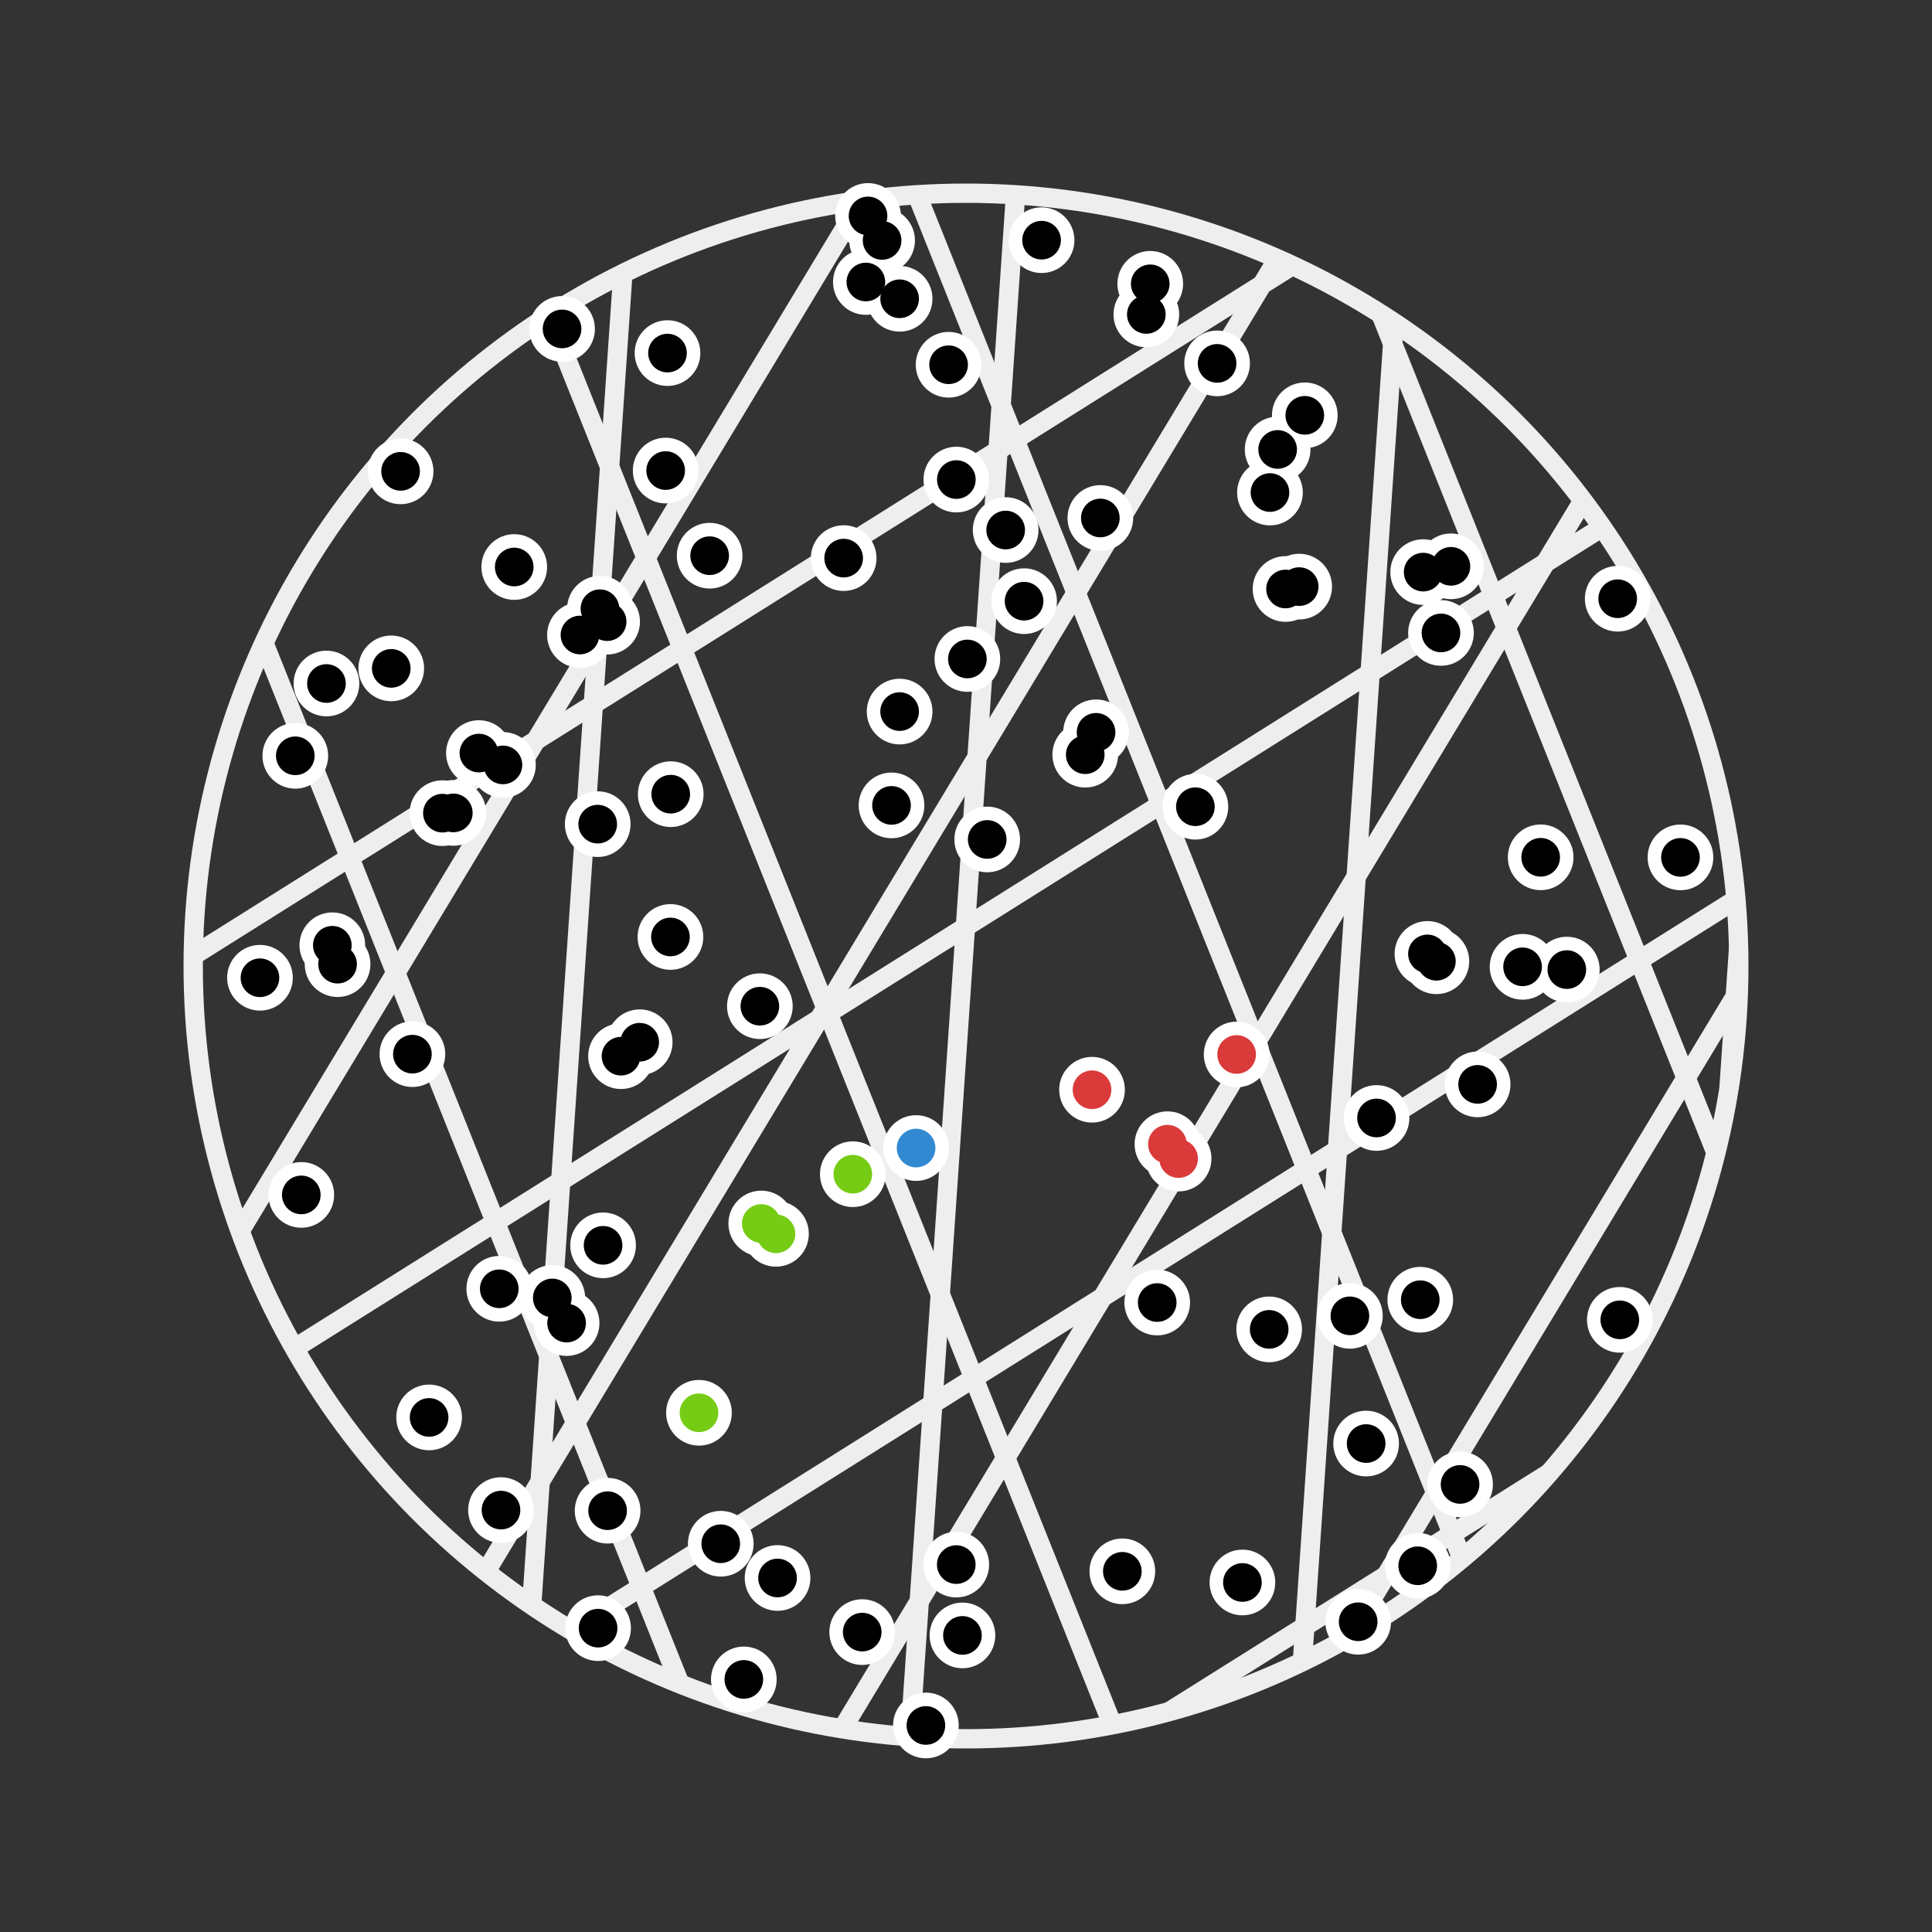<svg width="1000" height="1000" vertion="1.1" style="background-color:#fff" id="svg" xmlns="http://www.w3.org/2000/svg">
    <rect width="100%" height="100%" fill="#333333" stroke="none"/>
    <circle stroke="#eee" fill="transparent" stroke-width="10" cx="500" cy="500" r="400"></circle><line stroke="#eee" fill="transparent" stroke-width="10" x1="698.067" y1="847.519" x2="899.788" y2="513.02"></line><line stroke="#eee" fill="transparent" stroke-width="10" x1="435.975" y1="894.843" x2="819.345" y2="259.129"></line><line stroke="#eee" fill="transparent" stroke-width="10" x1="251.506" y1="813.45" x2="661.279" y2="133.955"></line><line stroke="#eee" fill="transparent" stroke-width="10" x1="124.257" y1="637.175" x2="445.994" y2="103.663"></line><line stroke="#eee" fill="transparent" stroke-width="10" x1="668.94" y1="137.427" x2="100.036" y2="494.631"></line><line stroke="#eee" fill="transparent" stroke-width="10" x1="829.284" y1="272.905" x2="152.393" y2="697.913"></line><line stroke="#eee" fill="transparent" stroke-width="10" x1="898.517" y1="465.59" x2="295.861" y2="843.987"></line><line stroke="#eee" fill="transparent" stroke-width="10" x1="801.891" y1="762.416" x2="605.188" y2="885.921"></line><line stroke="#eee" fill="transparent" stroke-width="10" x1="888.158" y1="596.611" x2="714.676" y2="162.488"></line><line stroke="#eee" fill="transparent" stroke-width="10" x1="756.745" y1="806.728" x2="474.648" y2="100.804"></line><line stroke="#eee" fill="transparent" stroke-width="10" x1="575.748" y1="892.762" x2="284.205" y2="163.202"></line><line stroke="#eee" fill="transparent" stroke-width="10" x1="351.903" y1="871.574" x2="136.61" y2="332.823"></line><line stroke="#eee" fill="transparent" stroke-width="10" x1="894.891" y1="563.727" x2="899.892" y2="490.684"></line><line stroke="#eee" fill="transparent" stroke-width="10" x1="674.132" y1="860.108" x2="721.584" y2="166.983"></line><line stroke="#eee" fill="transparent" stroke-width="10" x1="471.005" y1="898.948" x2="525.645" y2="100.823"></line><line stroke="#eee" fill="transparent" stroke-width="10" x1="275.199" y1="830.854" x2="322.386" y2="141.596"></line><circle stroke="transparent" fill="white" r="17" cx="285.871" cy="671.814"></circle><circle stroke="transparent" fill="white" r="17" cx="361.786" cy="731.254"></circle><circle stroke="transparent" fill="white" r="17" cx="735.13" cy="672.731"></circle><circle stroke="transparent" fill="white" r="17" cx="207.351" cy="243.967"></circle><circle stroke="transparent" fill="white" r="17" cx="401.639" cy="638.623"></circle><circle stroke="transparent" fill="white" r="17" cx="743.47" cy="497.545"></circle><circle stroke="transparent" fill="white" r="17" cx="618.735" cy="417.563"></circle><circle stroke="transparent" fill="white" r="17" cx="495.004" cy="248.223"></circle><circle stroke="transparent" fill="white" r="17" cx="260.314" cy="395.913"></circle><circle stroke="transparent" fill="white" r="17" cx="345.496" cy="182.758"></circle><circle stroke="transparent" fill="white" r="17" cx="797.452" cy="443.737"></circle><circle stroke="transparent" fill="white" r="17" cx="373.068" cy="799.036"></circle><circle stroke="transparent" fill="white" r="17" cx="155.948" cy="618.483"></circle><circle stroke="transparent" fill="white" r="17" cx="565.23" cy="564.051"></circle><circle stroke="transparent" fill="white" r="17" cx="152.847" cy="391.206"></circle><circle stroke="transparent" fill="white" r="17" cx="490.99" cy="188.795"></circle><circle stroke="transparent" fill="white" r="17" cx="764.813" cy="561.271"></circle><circle stroke="transparent" fill="white" r="17" cx="736.629" cy="296.125"></circle><circle stroke="transparent" fill="white" r="17" cx="234.643" cy="420.762"></circle><circle stroke="transparent" fill="white" r="17" cx="321.435" cy="546.672"></circle><circle stroke="transparent" fill="white" r="17" cx="266.165" cy="293.483"></circle><circle stroke="transparent" fill="white" r="17" cx="446.281" cy="844.771"></circle><circle stroke="transparent" fill="white" r="17" cx="474.177" cy="594.224"></circle><circle stroke="transparent" fill="white" r="17" cx="750.995" cy="293.127"></circle><circle stroke="transparent" fill="white" r="17" cx="629.972" cy="188.089"></circle><circle stroke="transparent" fill="white" r="17" cx="745.846" cy="327.604"></circle><circle stroke="transparent" fill="white" r="17" cx="465.642" cy="368.316"></circle><circle stroke="transparent" fill="white" r="17" cx="456.574" cy="124.449"></circle><circle stroke="transparent" fill="white" r="17" cx="228.993" cy="420.887"></circle><circle stroke="transparent" fill="white" r="17" cx="530.07" cy="311.164"></circle><circle stroke="transparent" fill="white" r="17" cx="347.169" cy="411.066"></circle><circle stroke="transparent" fill="white" r="17" cx="561.717" cy="390.627"></circle><circle stroke="transparent" fill="white" r="17" cx="494.963" cy="809.826"></circle><circle stroke="transparent" fill="white" r="17" cx="675.364" cy="214.972"></circle><circle stroke="transparent" fill="white" r="17" cx="258.417" cy="667.079"></circle><circle stroke="transparent" fill="white" r="17" cx="656.922" cy="688.085"></circle><circle stroke="transparent" fill="white" r="17" cx="869.804" cy="443.777"></circle><circle stroke="transparent" fill="white" r="17" cx="738.848" cy="493.748"></circle><circle stroke="transparent" fill="white" r="17" cx="300.185" cy="328.685"></circle><circle stroke="transparent" fill="white" r="17" cx="247.883" cy="389.796"></circle><circle stroke="transparent" fill="white" r="17" cx="394.03" cy="633.282"></circle><circle stroke="transparent" fill="white" r="17" cx="810.987" cy="501.858"></circle><circle stroke="transparent" fill="white" r="17" cx="314.251" cy="321.76"></circle><circle stroke="transparent" fill="white" r="17" cx="665.393" cy="304.859"></circle><circle stroke="transparent" fill="white" r="17" cx="604.267" cy="592.237"></circle><circle stroke="transparent" fill="white" r="17" cx="661.308" cy="232.632"></circle><circle stroke="transparent" fill="white" r="17" cx="520.526" cy="274.342"></circle><circle stroke="transparent" fill="white" r="17" cx="222.107" cy="733.657"></circle><circle stroke="transparent" fill="white" r="17" cx="367.315" cy="287.626"></circle><circle stroke="transparent" fill="white" r="17" cx="788.086" cy="500.426"></circle><circle stroke="transparent" fill="white" r="17" cx="213.464" cy="545.628"></circle><circle stroke="transparent" fill="white" r="17" cx="259.316" cy="781.624"></circle><circle stroke="transparent" fill="white" r="17" cx="385.004" cy="869.263"></circle><circle stroke="transparent" fill="white" r="17" cx="755.734" cy="768.336"></circle><circle stroke="transparent" fill="white" r="17" cx="610.047" cy="599.678"></circle><circle stroke="transparent" fill="white" r="17" cx="598.972" cy="674.192"></circle><circle stroke="transparent" fill="white" r="17" cx="593.34" cy="162.753"></circle><circle stroke="transparent" fill="white" r="17" cx="312.156" cy="644.577"></circle><circle stroke="transparent" fill="white" r="17" cx="837.316" cy="309.9"></circle><circle stroke="transparent" fill="white" r="17" cx="441.411" cy="607.767"></circle><circle stroke="transparent" fill="white" r="17" cx="672.463" cy="303.631"></circle><circle stroke="transparent" fill="white" r="17" cx="309.566" cy="842.732"></circle><circle stroke="transparent" fill="white" r="17" cx="500.709" cy="341.081"></circle><circle stroke="transparent" fill="white" r="17" cx="567.317" cy="379.052"></circle><circle stroke="transparent" fill="white" r="17" cx="539.12" cy="124.314"></circle><circle stroke="transparent" fill="white" r="17" cx="702.99" cy="839.426"></circle><circle stroke="transparent" fill="white" r="17" cx="168.97" cy="353.78"></circle><circle stroke="transparent" fill="white" r="17" cx="698.706" cy="681.078"></circle><circle stroke="transparent" fill="white" r="17" cx="436.677" cy="288.877"></circle><circle stroke="transparent" fill="white" r="17" cx="393.308" cy="520.808"></circle><circle stroke="transparent" fill="white" r="17" cx="479.24" cy="893.095"></circle><circle stroke="transparent" fill="white" r="17" cx="707.113" cy="747.182"></circle><circle stroke="transparent" fill="white" r="17" cx="172.011" cy="489.266"></circle><circle stroke="transparent" fill="white" r="17" cx="402.461" cy="816.766"></circle><circle stroke="transparent" fill="white" r="17" cx="733.81" cy="810.439"></circle><circle stroke="transparent" fill="white" r="17" cx="461.446" cy="416.87"></circle><circle stroke="transparent" fill="white" r="17" cx="838.417" cy="683.146"></circle><circle stroke="transparent" fill="white" r="17" cx="449.297" cy="111.768"></circle><circle stroke="transparent" fill="white" r="17" cx="643.073" cy="819.087"></circle><circle stroke="transparent" fill="white" r="17" cx="657.337" cy="254.934"></circle><circle stroke="transparent" fill="white" r="17" cx="712.493" cy="578.662"></circle><circle stroke="transparent" fill="white" r="17" cx="331.11" cy="539.463"></circle><circle stroke="transparent" fill="white" r="17" cx="498.163" cy="846.491"></circle><circle stroke="transparent" fill="white" r="17" cx="314.5" cy="781.937"></circle><circle stroke="transparent" fill="white" r="17" cx="293.272" cy="684.83"></circle><circle stroke="transparent" fill="white" r="17" cx="310.527" cy="315.078"></circle><circle stroke="transparent" fill="white" r="17" cx="580.917" cy="813.313"></circle><circle stroke="transparent" fill="white" r="17" cx="595.364" cy="146.907"></circle><circle stroke="transparent" fill="white" r="17" cx="510.977" cy="434.496"></circle><circle stroke="transparent" fill="white" r="17" cx="640.084" cy="545.793"></circle><circle stroke="transparent" fill="white" r="17" cx="309.375" cy="426.575"></circle><circle stroke="transparent" fill="white" r="17" cx="174.726" cy="499.044"></circle><circle stroke="transparent" fill="white" r="17" cx="344.548" cy="243.554"></circle><circle stroke="transparent" fill="white" r="17" cx="465.648" cy="154.65"></circle><circle stroke="transparent" fill="white" r="17" cx="448.176" cy="145.964"></circle><circle stroke="transparent" fill="white" r="17" cx="202.512" cy="345.949"></circle><circle stroke="transparent" fill="white" r="17" cx="569.534" cy="268.1"></circle><circle stroke="transparent" fill="white" r="17" cx="290.92" cy="170.24"></circle><circle stroke="transparent" fill="white" r="17" cx="134.559" cy="506.087"></circle><circle stroke="transparent" fill="white" r="17" cx="347.022" cy="484.968"></circle><circle stroke="transparent" fill="hsl(310, 73%, 69%)" r="10" cx="285.871" cy="671.814"></circle><circle stroke="transparent" fill="#76cc14" r="10" cx="361.786" cy="731.254"></circle><circle stroke="transparent" fill="hsl(306, 37%, 30%)" r="10" cx="735.13" cy="672.731"></circle><circle stroke="transparent" fill="hsl(17, 70%, 55%)" r="10" cx="207.351" cy="243.967"></circle><circle stroke="transparent" fill="#76cc14" r="10" cx="401.639" cy="638.623"></circle><circle stroke="transparent" fill="hsl(285, 79%, 54%)" r="10" cx="743.47" cy="497.545"></circle><circle stroke="transparent" fill="hsl(74, 40%, 45%)" r="10" cx="618.735" cy="417.563"></circle><circle stroke="transparent" fill="hsl(143, 66%, 43%)" r="10" cx="495.004" cy="248.223"></circle><circle stroke="transparent" fill="hsl(87, 70%, 22%)" r="10" cx="260.314" cy="395.913"></circle><circle stroke="transparent" fill="hsl(16, 54%, 66%)" r="10" cx="345.496" cy="182.758"></circle><circle stroke="transparent" fill="hsl(285, 79%, 54%)" r="10" cx="797.452" cy="443.737"></circle><circle stroke="transparent" fill="hsl(299, 65%, 59%)" r="10" cx="373.068" cy="799.036"></circle><circle stroke="transparent" fill="hsl(133, 79%, 40%)" r="10" cx="155.948" cy="618.483"></circle><circle stroke="transparent" fill="#da3a3a" r="10" cx="565.23" cy="564.051"></circle><circle stroke="transparent" fill="hsl(237, 61%, 40%)" r="10" cx="152.847" cy="391.206"></circle><circle stroke="transparent" fill="hsl(335, 62%, 53%)" r="10" cx="490.99" cy="188.795"></circle><circle stroke="transparent" fill="hsl(306, 37%, 30%)" r="10" cx="764.813" cy="561.271"></circle><circle stroke="transparent" fill="hsl(212, 42%, 58%)" r="10" cx="736.629" cy="296.125"></circle><circle stroke="transparent" fill="hsl(87, 70%, 22%)" r="10" cx="234.643" cy="420.762"></circle><circle stroke="transparent" fill="hsl(277, 68%, 42%)" r="10" cx="321.435" cy="546.672"></circle><circle stroke="transparent" fill="hsl(17, 70%, 55%)" r="10" cx="266.165" cy="293.483"></circle><circle stroke="transparent" fill="hsl(299, 65%, 59%)" r="10" cx="446.281" cy="844.771"></circle><circle stroke="transparent" fill="#3189d2" r="10" cx="474.177" cy="594.224"></circle><circle stroke="transparent" fill="hsl(212, 42%, 58%)" r="10" cx="750.995" cy="293.127"></circle><circle stroke="transparent" fill="hsl(280, 57%, 67%)" r="10" cx="629.972" cy="188.089"></circle><circle stroke="transparent" fill="hsl(65, 51%, 66%)" r="10" cx="745.846" cy="327.604"></circle><circle stroke="transparent" fill="hsl(143, 66%, 43%)" r="10" cx="465.642" cy="368.316"></circle><circle stroke="transparent" fill="hsl(335, 62%, 53%)" r="10" cx="456.574" cy="124.449"></circle><circle stroke="transparent" fill="hsl(87, 70%, 22%)" r="10" cx="228.993" cy="420.887"></circle><circle stroke="transparent" fill="hsl(109, 59%, 59%)" r="10" cx="530.07" cy="311.164"></circle><circle stroke="transparent" fill="hsl(277, 68%, 42%)" r="10" cx="347.169" cy="411.066"></circle><circle stroke="transparent" fill="hsl(143, 32%, 24%)" r="10" cx="561.717" cy="390.627"></circle><circle stroke="transparent" fill="hsl(294, 72%, 24%)" r="10" cx="494.963" cy="809.826"></circle><circle stroke="transparent" fill="hsl(280, 57%, 67%)" r="10" cx="675.364" cy="214.972"></circle><circle stroke="transparent" fill="hsl(328, 54%, 65%)" r="10" cx="258.417" cy="667.079"></circle><circle stroke="transparent" fill="hsl(86, 52%, 20%)" r="10" cx="656.922" cy="688.085"></circle><circle stroke="transparent" fill="hsl(329, 64%, 37%)" r="10" cx="869.804" cy="443.777"></circle><circle stroke="transparent" fill="hsl(285, 79%, 54%)" r="10" cx="738.848" cy="493.748"></circle><circle stroke="transparent" fill="hsl(17, 70%, 55%)" r="10" cx="300.185" cy="328.685"></circle><circle stroke="transparent" fill="hsl(17, 70%, 55%)" r="10" cx="247.883" cy="389.796"></circle><circle stroke="transparent" fill="#76cc14" r="10" cx="394.03" cy="633.282"></circle><circle stroke="transparent" fill="hsl(285, 79%, 54%)" r="10" cx="810.987" cy="501.858"></circle><circle stroke="transparent" fill="hsl(23, 41%, 51%)" r="10" cx="314.251" cy="321.76"></circle><circle stroke="transparent" fill="hsl(280, 57%, 67%)" r="10" cx="665.393" cy="304.859"></circle><circle stroke="transparent" fill="#da3a3a" r="10" cx="604.267" cy="592.237"></circle><circle stroke="transparent" fill="hsl(280, 57%, 67%)" r="10" cx="661.308" cy="232.632"></circle><circle stroke="transparent" fill="hsl(109, 59%, 59%)" r="10" cx="520.526" cy="274.342"></circle><circle stroke="transparent" fill="hsl(328, 54%, 65%)" r="10" cx="222.107" cy="733.657"></circle><circle stroke="transparent" fill="hsl(335, 62%, 53%)" r="10" cx="367.315" cy="287.626"></circle><circle stroke="transparent" fill="hsl(285, 79%, 54%)" r="10" cx="788.086" cy="500.426"></circle><circle stroke="transparent" fill="hsl(133, 79%, 40%)" r="10" cx="213.464" cy="545.628"></circle><circle stroke="transparent" fill="hsl(328, 54%, 65%)" r="10" cx="259.316" cy="781.624"></circle><circle stroke="transparent" fill="hsl(299, 65%, 59%)" r="10" cx="385.004" cy="869.263"></circle><circle stroke="transparent" fill="hsl(349, 60%, 44%)" r="10" cx="755.734" cy="768.336"></circle><circle stroke="transparent" fill="#da3a3a" r="10" cx="610.047" cy="599.678"></circle><circle stroke="transparent" fill="hsl(86, 52%, 20%)" r="10" cx="598.972" cy="674.192"></circle><circle stroke="transparent" fill="hsl(90, 34%, 64%)" r="10" cx="593.34" cy="162.753"></circle><circle stroke="transparent" fill="hsl(127, 75%, 35%)" r="10" cx="312.156" cy="644.577"></circle><circle stroke="transparent" fill="hsl(329, 64%, 37%)" r="10" cx="837.316" cy="309.9"></circle><circle stroke="transparent" fill="#76cc14" r="10" cx="441.411" cy="607.767"></circle><circle stroke="transparent" fill="hsl(280, 57%, 67%)" r="10" cx="672.463" cy="303.631"></circle><circle stroke="transparent" fill="hsl(301, 78%, 21%)" r="10" cx="309.566" cy="842.732"></circle><circle stroke="transparent" fill="hsl(143, 66%, 43%)" r="10" cx="500.709" cy="341.081"></circle><circle stroke="transparent" fill="hsl(143, 32%, 24%)" r="10" cx="567.317" cy="379.052"></circle><circle stroke="transparent" fill="hsl(90, 34%, 64%)" r="10" cx="539.12" cy="124.314"></circle><circle stroke="transparent" fill="hsl(145, 78%, 61%)" r="10" cx="702.99" cy="839.426"></circle><circle stroke="transparent" fill="hsl(17, 70%, 55%)" r="10" cx="168.97" cy="353.78"></circle><circle stroke="transparent" fill="hsl(115, 60%, 42%)" r="10" cx="698.706" cy="681.078"></circle><circle stroke="transparent" fill="hsl(143, 66%, 43%)" r="10" cx="436.677" cy="288.877"></circle><circle stroke="transparent" fill="hsl(277, 68%, 42%)" r="10" cx="393.308" cy="520.808"></circle><circle stroke="transparent" fill="hsl(294, 72%, 24%)" r="10" cx="479.24" cy="893.095"></circle><circle stroke="transparent" fill="hsl(115, 60%, 42%)" r="10" cx="707.113" cy="747.182"></circle><circle stroke="transparent" fill="hsl(12, 72%, 41%)" r="10" cx="172.011" cy="489.266"></circle><circle stroke="transparent" fill="hsl(299, 65%, 59%)" r="10" cx="402.461" cy="816.766"></circle><circle stroke="transparent" fill="hsl(145, 78%, 61%)" r="10" cx="733.81" cy="810.439"></circle><circle stroke="transparent" fill="hsl(143, 66%, 43%)" r="10" cx="461.446" cy="416.87"></circle><circle stroke="transparent" fill="hsl(349, 60%, 44%)" r="10" cx="838.417" cy="683.146"></circle><circle stroke="transparent" fill="hsl(335, 62%, 53%)" r="10" cx="449.297" cy="111.768"></circle><circle stroke="transparent" fill="hsl(86, 52%, 20%)" r="10" cx="643.073" cy="819.087"></circle><circle stroke="transparent" fill="hsl(280, 57%, 67%)" r="10" cx="657.337" cy="254.934"></circle><circle stroke="transparent" fill="hsl(285, 79%, 54%)" r="10" cx="712.493" cy="578.662"></circle><circle stroke="transparent" fill="hsl(277, 68%, 42%)" r="10" cx="331.11" cy="539.463"></circle><circle stroke="transparent" fill="hsl(294, 72%, 24%)" r="10" cx="498.163" cy="846.491"></circle><circle stroke="transparent" fill="hsl(24, 41%, 20%)" r="10" cx="314.5" cy="781.937"></circle><circle stroke="transparent" fill="hsl(127, 75%, 35%)" r="10" cx="293.272" cy="684.83"></circle><circle stroke="transparent" fill="hsl(23, 41%, 51%)" r="10" cx="310.527" cy="315.078"></circle><circle stroke="transparent" fill="hsl(86, 52%, 20%)" r="10" cx="580.917" cy="813.313"></circle><circle stroke="transparent" fill="hsl(90, 34%, 64%)" r="10" cx="595.364" cy="146.907"></circle><circle stroke="transparent" fill="hsl(143, 32%, 24%)" r="10" cx="510.977" cy="434.496"></circle><circle stroke="transparent" fill="#da3a3a" r="10" cx="640.084" cy="545.793"></circle><circle stroke="transparent" fill="hsl(277, 68%, 42%)" r="10" cx="309.375" cy="426.575"></circle><circle stroke="transparent" fill="hsl(12, 72%, 41%)" r="10" cx="174.726" cy="499.044"></circle><circle stroke="transparent" fill="hsl(16, 54%, 66%)" r="10" cx="344.548" cy="243.554"></circle><circle stroke="transparent" fill="hsl(335, 62%, 53%)" r="10" cx="465.648" cy="154.65"></circle><circle stroke="transparent" fill="hsl(335, 62%, 53%)" r="10" cx="448.176" cy="145.964"></circle><circle stroke="transparent" fill="hsl(17, 70%, 55%)" r="10" cx="202.512" cy="345.949"></circle><circle stroke="transparent" fill="hsl(206, 49%, 60%)" r="10" cx="569.534" cy="268.1"></circle><circle stroke="transparent" fill="hsl(223, 40%, 48%)" r="10" cx="290.92" cy="170.24"></circle><circle stroke="transparent" fill="hsl(12, 72%, 41%)" r="10" cx="134.559" cy="506.087"></circle><circle stroke="transparent" fill="hsl(277, 68%, 42%)" r="10" cx="347.022" cy="484.968"></circle></svg>
